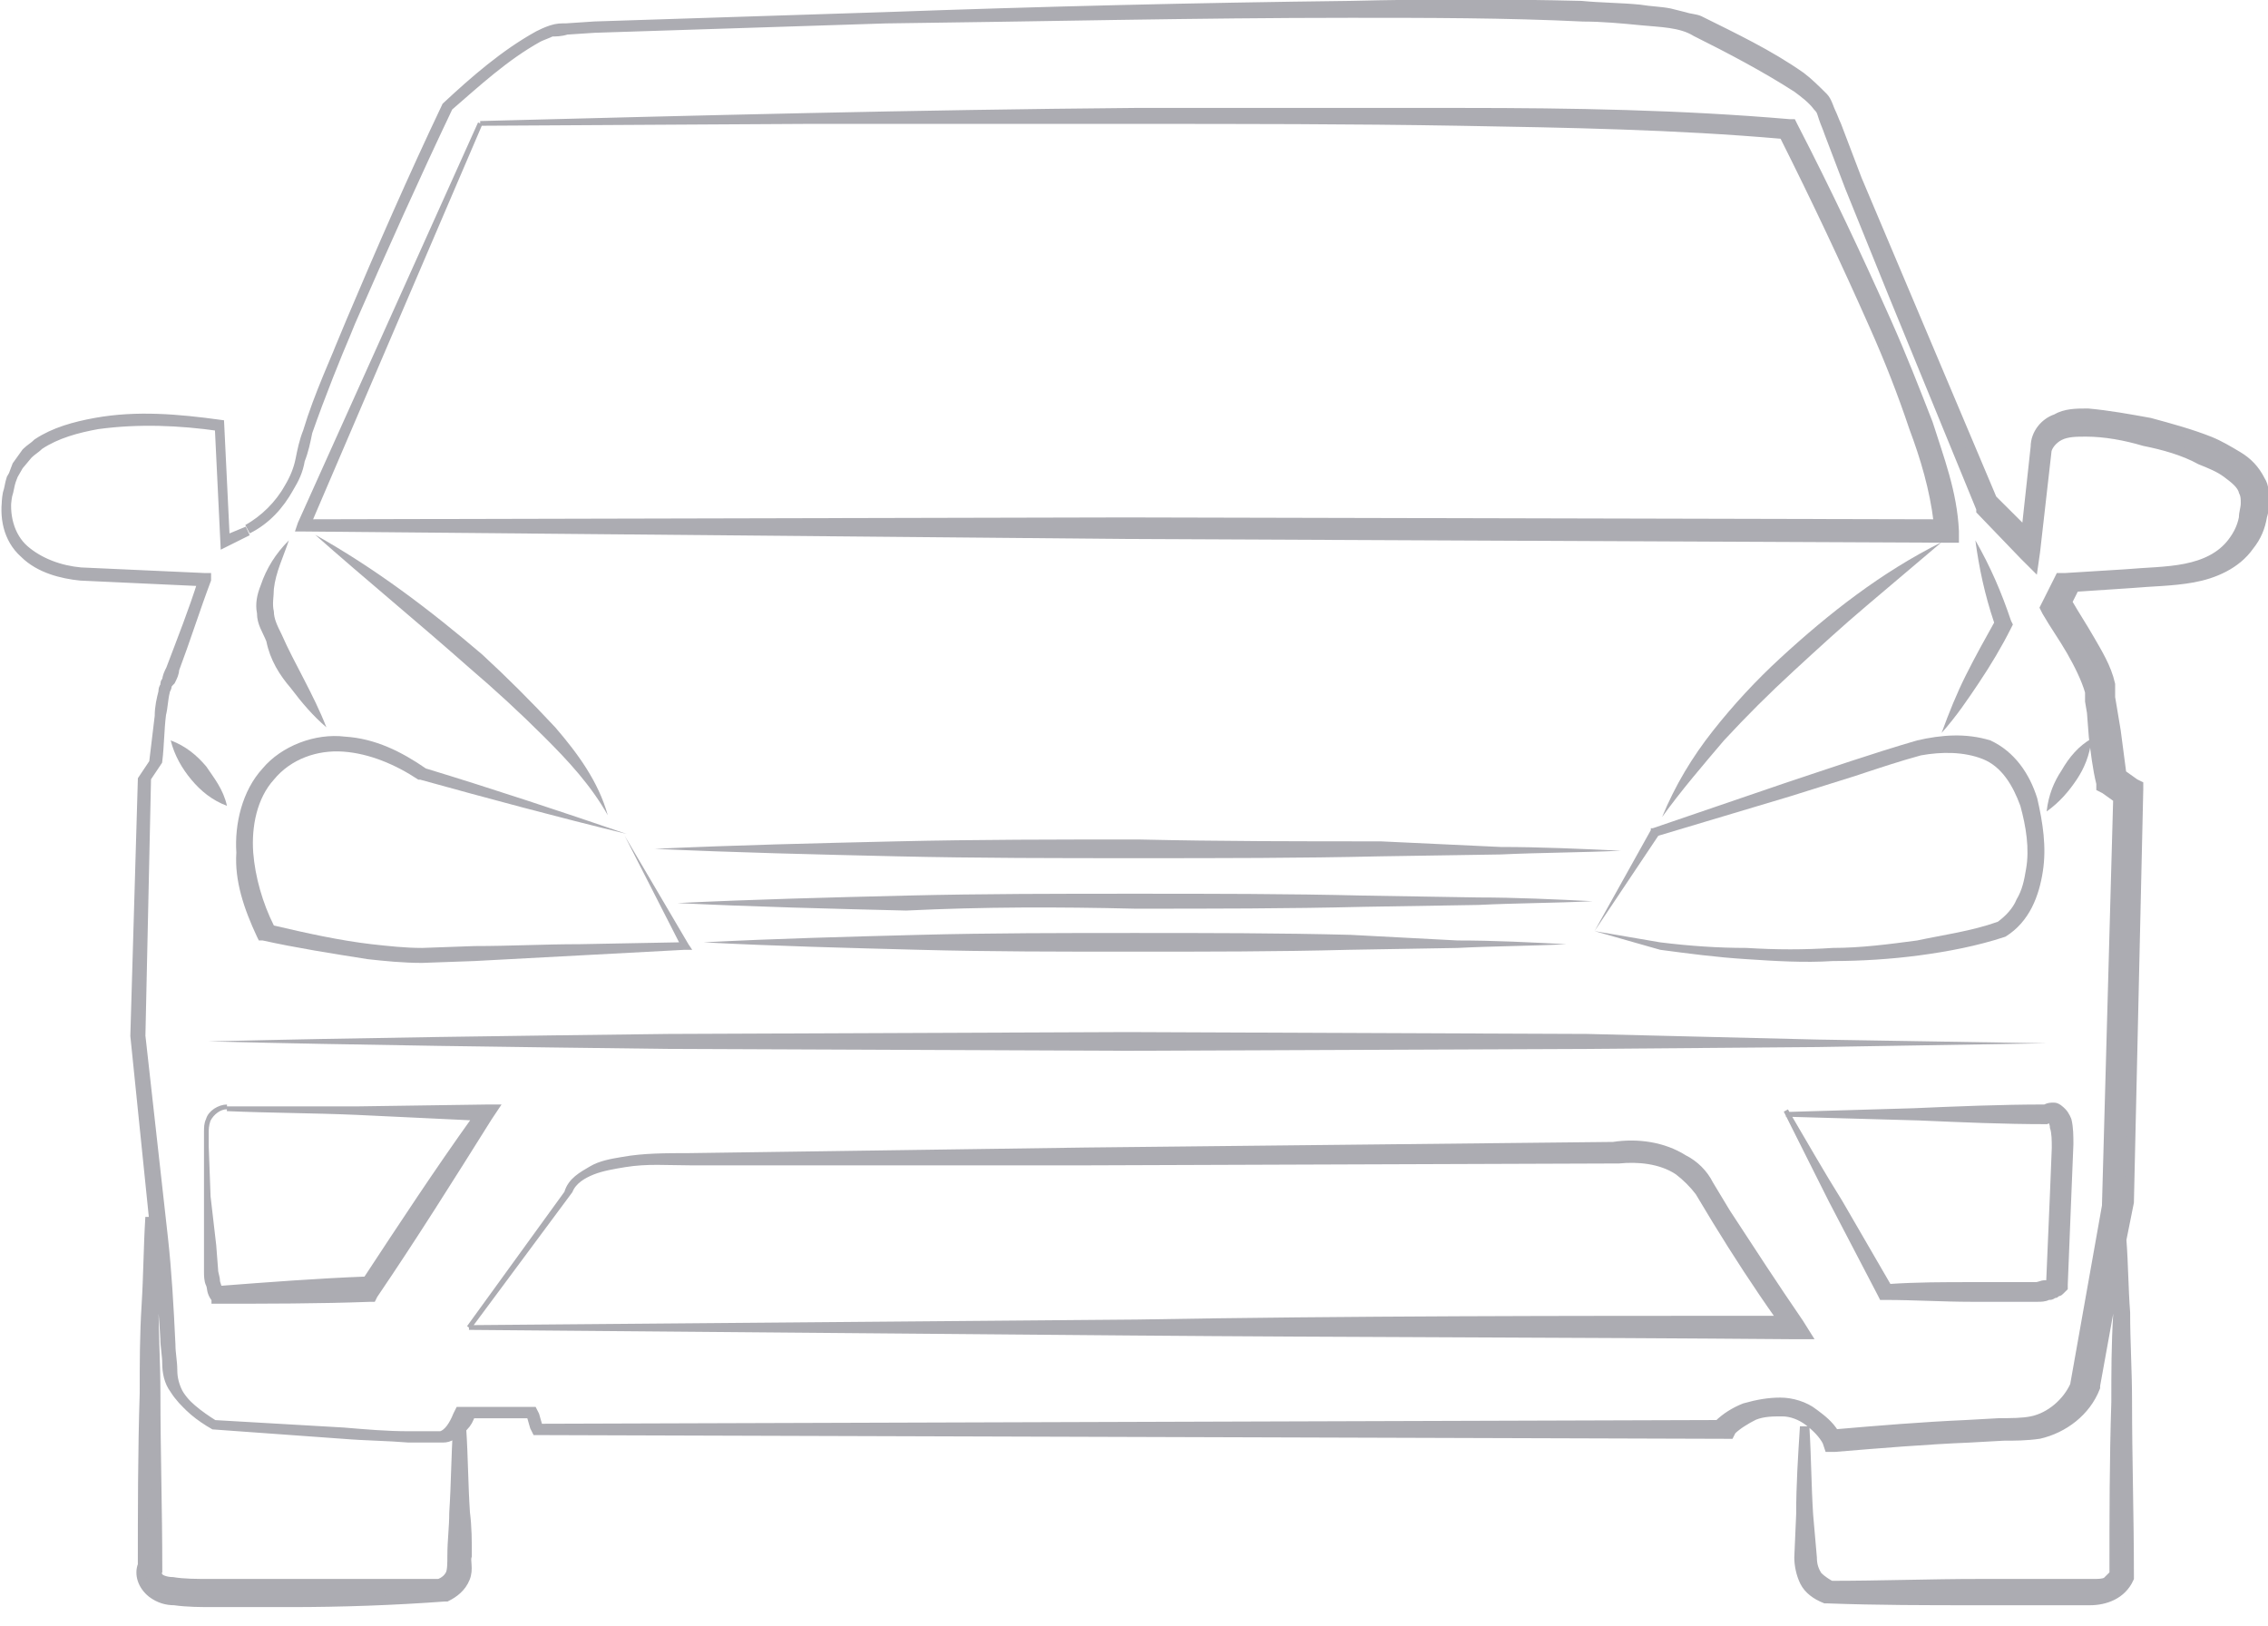 <svg width="120" height="86" viewBox="0 0 120 86" fill="none" xmlns="http://www.w3.org/2000/svg">
<g clip-path="url(#clip0_1860_23341)">
<path d="M119.603 25.42C119.305 24.826 118.908 24.431 118.412 24.134C117.915 23.837 117.419 23.541 116.923 23.343C115.93 22.947 114.838 22.65 113.747 22.354C112.655 22.156 111.563 21.958 110.471 21.859C109.876 21.859 109.28 21.859 108.784 22.156C108.188 22.354 107.692 22.947 107.692 23.64L107.196 28.189L105.409 26.409L100.645 15.133L98.263 9.495L97.171 6.627C97.072 6.429 96.972 6.132 96.873 5.935C96.774 5.737 96.675 5.341 96.476 5.143C96.079 4.748 95.682 4.352 95.285 4.055C93.598 2.868 91.712 1.978 89.925 1.088C89.727 0.989 89.429 0.989 89.131 0.89L88.337 0.692C87.841 0.593 87.345 0.593 86.749 0.494C85.757 0.396 84.665 0.396 83.672 0.297C79.603 0.198 75.533 0.198 71.464 0.297C63.225 0.396 55.087 0.593 46.848 0.89L34.541 1.286L31.464 1.385L29.975 1.484C29.677 1.484 29.479 1.484 29.181 1.582C28.883 1.681 28.685 1.78 28.486 1.879C26.7 2.868 25.111 4.253 23.623 5.638C21.836 9.396 20.149 13.254 18.561 17.012C17.767 18.892 16.972 20.87 16.278 22.848C16.178 23.343 16.079 23.837 15.881 24.332C15.781 24.826 15.583 25.321 15.285 25.816C14.789 26.706 14.094 27.497 13.101 27.992C13.995 27.497 14.789 26.706 15.285 25.816C15.583 25.321 15.781 24.925 15.881 24.332C15.98 23.837 16.079 23.343 16.278 22.848C16.873 20.87 17.767 18.991 18.561 17.012C20.248 13.155 21.935 9.396 23.722 5.638C25.211 4.352 26.7 2.967 28.486 1.978C28.685 1.879 28.982 1.78 29.181 1.681C29.379 1.681 29.677 1.681 29.975 1.582L31.464 1.484L34.541 1.385L46.848 0.989C55.087 0.89 63.225 0.692 71.464 0.692C75.533 0.692 79.702 0.692 83.771 0.89C84.764 0.89 85.856 0.989 86.848 1.088C87.841 1.187 88.933 1.187 89.727 1.681C91.513 2.572 93.399 3.561 95.087 4.649C95.484 4.945 95.881 5.242 96.178 5.638C96.377 5.836 96.377 5.935 96.476 6.231C96.575 6.528 96.675 6.726 96.774 7.023L97.866 9.891L100.149 15.529L104.814 26.904V27.003L107.096 29.376L107.593 29.871L107.692 29.179L108.288 23.936C108.288 23.64 108.585 23.244 108.982 23.046C109.379 22.848 109.876 22.848 110.372 22.848C111.364 22.848 112.456 23.046 113.449 23.343C114.441 23.541 115.533 23.837 116.427 24.332C116.923 24.53 117.419 24.728 117.816 25.024C118.213 25.321 118.61 25.618 118.709 26.013C118.809 26.211 118.809 26.409 118.809 26.607C118.809 26.904 118.709 27.101 118.709 27.398C118.61 27.893 118.412 28.288 118.114 28.684C117.518 29.475 116.625 29.871 115.632 30.069C114.64 30.267 113.548 30.267 112.456 30.366L109.28 30.563H108.982L108.883 30.761L108.288 31.948L108.188 32.146L108.288 32.344C108.685 33.036 109.181 33.728 109.578 34.421C109.975 35.113 110.372 35.904 110.57 36.597C110.57 36.696 110.57 36.696 110.57 36.795V37.091L110.67 37.685L110.769 38.971C110.868 39.762 110.967 40.652 111.166 41.444V41.641L111.364 41.74L112.059 42.235L111.464 63.797L109.776 73.293C109.379 74.183 108.486 74.974 107.494 75.172C106.997 75.271 106.402 75.271 105.806 75.271L104.02 75.37C101.737 75.469 99.355 75.667 97.072 75.864C96.774 75.37 96.377 75.073 95.98 74.776C95.484 74.381 94.789 74.183 94.193 74.183C93.598 74.183 93.002 74.282 92.307 74.48C91.811 74.677 91.315 74.974 90.918 75.37L28.486 75.568L28.288 74.875L28.188 74.677H27.99H24.516H24.317L24.218 74.875C24.02 75.37 23.722 75.865 23.325 75.963C22.828 75.963 22.233 75.963 21.637 75.963C20.446 75.963 19.355 75.865 18.163 75.766L11.315 75.37C10.62 74.974 9.826 74.381 9.429 73.688C9.23 73.293 9.131 72.897 9.131 72.501C9.131 72.007 9.032 71.611 9.032 71.117C8.933 69.04 8.833 67.259 8.635 65.479L7.444 54.797L7.742 41.147L8.337 40.257C8.436 39.465 8.436 38.575 8.536 37.784C8.635 37.388 8.635 36.992 8.734 36.597C8.734 36.498 8.833 36.399 8.833 36.3C8.833 36.201 8.933 36.102 9.032 36.003C9.131 35.806 9.23 35.608 9.23 35.41C9.826 33.827 10.322 32.245 10.918 30.662V30.563H10.819L4.268 30.267C3.176 30.168 2.084 29.772 1.29 29.08C0.496 28.387 0.198 27.2 0.397 26.112C0.496 25.816 0.496 25.618 0.595 25.321L0.992 24.629L1.489 24.035C1.687 23.837 1.886 23.738 2.084 23.541C2.977 22.947 4.069 22.65 5.161 22.453C7.345 22.156 9.528 22.255 11.613 22.552L11.91 28.684L13.101 28.09L11.91 28.585L11.613 22.453C9.429 22.156 7.245 21.958 5.062 22.354C3.97 22.552 2.878 22.848 1.985 23.442C1.786 23.64 1.588 23.738 1.389 23.936L0.893 24.629L0.595 25.42C0.496 25.717 0.496 25.915 0.397 26.211C0.198 27.299 0.397 28.486 1.29 29.277C2.084 30.069 3.275 30.366 4.268 30.464L10.719 30.761C10.223 32.344 9.628 33.827 9.032 35.41C8.933 35.608 8.833 35.806 8.833 36.003C8.734 36.102 8.734 36.102 8.734 36.3C8.635 36.399 8.635 36.498 8.635 36.597C8.536 36.992 8.436 37.388 8.436 37.883C8.337 38.674 8.238 39.564 8.139 40.355L7.543 41.246L7.146 54.797L8.238 65.479C8.436 67.259 8.635 69.04 8.734 70.82C8.734 71.216 8.833 71.71 8.833 72.106C8.833 72.6 8.933 73.095 9.23 73.491C9.727 74.282 10.521 74.875 11.315 75.37L18.163 75.864C19.355 75.963 20.446 75.963 21.637 76.062C22.233 76.062 22.828 76.062 23.424 76.062C23.821 76.062 24.02 75.865 24.218 75.568C24.119 77.051 24.119 78.535 24.02 80.019C24.02 80.81 23.92 81.502 23.92 82.294C23.92 82.689 23.92 83.085 23.821 83.283C23.722 83.481 23.523 83.678 23.226 83.777H15.186H11.116C10.422 83.777 9.727 83.777 9.131 83.678C8.833 83.678 8.536 83.579 8.436 83.481C8.337 83.382 8.238 83.184 8.337 83.085V82.986C8.337 79.92 8.238 76.755 8.238 73.688C8.238 72.106 8.139 70.622 8.139 69.04C8.039 67.457 8.039 65.973 7.94 64.391C7.841 65.973 7.841 67.457 7.742 69.04C7.642 70.622 7.642 72.106 7.642 73.688C7.543 76.755 7.543 79.92 7.543 82.986V82.788C7.345 83.283 7.543 83.876 8.039 84.272C8.436 84.569 8.833 84.668 9.23 84.668C9.925 84.766 10.62 84.766 11.315 84.766H15.384C18.064 84.766 20.843 84.668 23.523 84.47H23.623C24.02 84.272 24.417 83.975 24.615 83.481C24.814 82.986 24.615 82.59 24.714 82.294C24.714 81.502 24.714 80.81 24.615 80.019C24.516 78.535 24.516 77.051 24.417 75.568L24.516 75.469C24.714 75.271 24.814 75.073 24.913 74.776H28.089L28.288 75.469L28.387 75.667H28.585L91.315 75.864H91.513L91.613 75.667C91.91 75.37 92.407 75.073 92.804 74.875C93.3 74.677 93.796 74.677 94.293 74.677C94.789 74.677 95.285 74.875 95.682 75.172C96.079 75.469 96.476 75.865 96.675 76.26L96.774 76.557H97.072C99.454 76.359 101.836 76.161 104.218 76.062L106.005 75.963C106.6 75.963 107.196 75.963 107.891 75.864C109.181 75.568 110.372 74.677 110.868 73.392V73.293L112.159 66.171C112.059 67.259 112.059 68.347 112.059 69.534C111.96 71.117 111.96 72.6 111.96 74.183C111.861 77.249 111.861 80.216 111.861 83.283C111.762 83.382 111.563 83.579 111.464 83.678C111.265 83.777 111.067 83.777 110.67 83.777H108.685H104.714C102.134 83.777 99.454 83.876 96.873 83.876C96.675 83.777 96.377 83.579 96.178 83.382C95.98 83.085 95.881 82.788 95.881 82.393L95.682 80.118C95.583 78.535 95.583 77.051 95.484 75.469C95.384 77.051 95.285 78.535 95.285 80.118L95.186 82.393C95.186 82.788 95.285 83.283 95.484 83.678C95.682 84.074 96.079 84.371 96.575 84.569H96.675C99.355 84.668 101.935 84.668 104.615 84.668H108.585H110.57C111.364 84.668 112.258 84.371 112.655 83.481V83.382V83.283C112.655 80.216 112.556 77.15 112.556 74.084C112.556 72.501 112.456 71.018 112.456 69.435C112.357 68.149 112.357 66.864 112.258 65.578L112.655 63.599L113.151 41.74V41.542L112.953 41.444L112.258 40.949C112.159 40.158 112.059 39.465 111.96 38.674L111.762 37.487L111.662 36.894V36.597C111.662 36.498 111.662 36.3 111.662 36.201C111.464 35.311 110.967 34.52 110.57 33.827C110.173 33.135 109.776 32.541 109.379 31.849L109.776 31.058L112.754 30.86C113.846 30.761 114.938 30.761 116.03 30.563C117.121 30.366 118.312 29.871 119.007 28.882C119.404 28.387 119.603 27.893 119.702 27.299C119.801 27.003 119.801 26.706 119.801 26.508C119.801 26.112 119.801 25.717 119.603 25.42Z" fill="#ACACB2" stroke="#ACACB2" stroke-width="0.5" stroke-miterlimit="10"/>
<path d="M59.552 28.387L103.026 28.585H103.522V28.09C103.423 26.013 102.728 24.233 102.133 22.354C101.438 20.573 100.743 18.793 99.949 17.012C98.361 13.452 96.773 10.089 94.986 6.627L94.887 6.429H94.689C88.932 5.934 83.175 5.835 77.319 5.835C71.562 5.835 65.805 5.835 60.048 5.835C48.435 5.934 36.922 6.231 25.408 6.528L42.678 6.429H59.949C65.706 6.429 71.463 6.429 77.219 6.528C82.976 6.627 88.634 6.726 94.291 7.22C95.979 10.583 97.567 13.946 99.056 17.309C99.85 19.09 100.545 20.87 101.14 22.65C101.736 24.233 102.232 25.914 102.43 27.596L59.552 27.497L16.376 27.596L25.408 6.528L15.88 27.695L15.78 27.991H16.078L59.552 28.387Z" fill="#ACACB2" stroke="#ACACB2" stroke-width="0.25" stroke-miterlimit="10"/>
<path d="M101.438 39.167C99.056 39.86 96.773 40.651 94.391 41.442L87.443 43.816H87.344V43.915L84.366 49.256L87.741 44.212L94.689 42.135L98.163 41.047C99.354 40.651 100.545 40.255 101.637 39.959C102.728 39.761 103.92 39.761 104.912 40.156C105.905 40.552 106.5 41.541 106.897 42.629C107.195 43.717 107.393 44.904 107.195 45.992C107.096 46.586 106.996 47.08 106.699 47.575C106.5 48.069 106.103 48.465 105.706 48.761C104.317 49.256 102.828 49.454 101.438 49.751C99.949 49.949 98.46 50.146 96.972 50.146C95.483 50.245 93.994 50.245 92.406 50.146C90.917 50.146 89.428 50.047 87.84 49.85L84.366 49.256L87.84 50.245C89.329 50.443 90.818 50.641 92.406 50.74C93.895 50.839 95.483 50.938 96.972 50.839C98.46 50.839 100.049 50.74 101.537 50.542C103.026 50.344 104.614 50.047 106.103 49.553C107.393 48.761 107.89 47.377 108.088 46.091C108.287 44.805 108.088 43.519 107.791 42.233C107.393 40.948 106.599 39.761 105.309 39.167C104.019 38.772 102.728 38.87 101.438 39.167Z" fill="#ACACB2"/>
<path d="M13.597 49.553L13.696 49.751H13.895C15.681 50.146 17.567 50.443 19.453 50.74C20.346 50.839 21.339 50.938 22.331 50.938L25.11 50.839C26.996 50.74 28.783 50.641 30.669 50.542L36.227 50.245H36.624L36.425 49.948L33.051 44.212L35.929 49.849L30.669 49.948C28.783 49.948 26.996 50.047 25.11 50.047L22.331 50.146C21.438 50.146 20.545 50.047 19.651 49.948C17.964 49.751 16.177 49.355 14.49 48.959C13.895 47.772 13.498 46.388 13.398 45.102C13.299 43.717 13.597 42.233 14.49 41.244C15.383 40.156 16.773 39.662 18.163 39.761C19.552 39.859 20.942 40.453 22.133 41.244H22.232C25.805 42.233 29.478 43.222 33.15 44.113C29.676 42.926 26.103 41.739 22.53 40.651C21.239 39.761 19.85 39.068 18.262 38.969C16.674 38.772 14.887 39.464 13.895 40.651C12.803 41.838 12.406 43.618 12.505 45.102C12.406 46.586 12.902 48.069 13.597 49.553Z" fill="#ACACB2"/>
<path d="M15.384 36.399C15.979 37.19 16.575 37.882 17.27 38.476C16.575 36.695 15.582 35.113 14.887 33.53C14.689 33.135 14.49 32.739 14.49 32.343C14.391 31.948 14.49 31.552 14.49 31.156C14.59 30.266 14.987 29.475 15.284 28.585C14.59 29.277 14.093 30.068 13.796 30.959C13.597 31.453 13.498 31.948 13.597 32.442C13.597 33.036 13.895 33.431 14.093 33.926C14.292 34.915 14.788 35.706 15.384 36.399Z" fill="#ACACB2"/>
<path d="M25.507 34.618C22.728 32.245 19.849 30.069 16.673 28.288C19.353 30.662 22.132 32.937 24.812 35.311C26.202 36.498 27.492 37.685 28.782 38.971C30.073 40.256 31.264 41.542 32.157 43.125C31.661 41.344 30.569 39.861 29.378 38.476C28.088 37.091 26.797 35.805 25.507 34.618Z" fill="#ACACB2"/>
<path d="M10.917 40.552C10.421 39.959 9.825 39.464 9.031 39.167C9.23 39.959 9.627 40.651 10.123 41.244C10.619 41.838 11.215 42.332 12.009 42.629C11.81 41.739 11.314 41.145 10.917 40.552Z" fill="#ACACB2"/>
<path d="M94.889 35.508C96.179 34.321 97.47 33.134 98.76 32.046C100.05 30.958 101.44 29.771 102.73 28.683C99.554 30.265 96.775 32.441 94.194 34.815C92.904 36.002 91.713 37.288 90.621 38.673C89.529 40.057 88.636 41.541 87.941 43.222C88.934 41.838 90.125 40.453 91.217 39.167C92.408 37.881 93.599 36.694 94.889 35.508Z" fill="#ACACB2"/>
<path d="M102.73 38.773C103.525 37.882 104.12 36.992 104.716 36.102C105.311 35.212 105.907 34.223 106.403 33.233L106.502 33.036L106.403 32.838C105.907 31.354 105.311 29.97 104.517 28.585C104.716 30.068 105.013 31.453 105.51 32.937C105.013 33.827 104.517 34.717 104.021 35.706C103.525 36.695 103.127 37.684 102.73 38.773Z" fill="#ACACB2"/>
<path d="M109.875 41.245C110.272 40.652 110.57 39.959 110.669 39.069C109.975 39.465 109.478 40.058 109.081 40.751C108.684 41.344 108.387 42.037 108.287 42.927C108.982 42.432 109.478 41.839 109.875 41.245Z" fill="#ACACB2"/>
<path d="M73.052 45.3L79.404 45.201C81.489 45.102 83.672 45.102 85.757 45.003C83.672 44.904 81.489 44.805 79.404 44.805L73.052 44.508C68.784 44.508 64.516 44.508 60.248 44.409C55.98 44.409 51.712 44.409 47.444 44.508C43.176 44.607 38.908 44.706 34.64 44.904C38.908 45.102 43.176 45.201 47.444 45.3C51.712 45.398 55.98 45.398 60.248 45.398C64.516 45.398 68.784 45.398 73.052 45.3Z" fill="#ACACB2"/>
<path d="M60.051 48.07C64.121 48.07 68.091 48.07 72.16 47.971L78.215 47.872C80.2 47.773 82.284 47.773 84.269 47.674C82.284 47.575 80.2 47.476 78.215 47.476L72.16 47.377C68.091 47.278 64.121 47.278 60.051 47.278C55.982 47.278 52.011 47.278 47.942 47.377C43.873 47.476 39.902 47.575 35.833 47.773C39.902 47.971 43.873 48.07 47.942 48.169C52.011 47.971 55.982 47.971 60.051 48.07Z" fill="#ACACB2"/>
<path d="M59.951 50.344C63.722 50.344 67.593 50.344 71.365 50.245L77.122 50.147C79.008 50.048 80.894 50.048 82.879 49.949C80.993 49.85 79.107 49.751 77.122 49.751L71.464 49.454C67.693 49.355 63.822 49.355 60.05 49.355C56.278 49.355 52.407 49.355 48.636 49.454C44.864 49.553 40.993 49.652 37.221 49.85C40.993 50.048 44.864 50.147 48.636 50.245C52.308 50.344 56.179 50.344 59.951 50.344Z" fill="#ACACB2"/>
<path d="M83.971 54.696L59.654 54.597L35.336 54.696C27.197 54.795 19.157 54.894 11.019 55.092C19.157 55.29 27.197 55.389 35.336 55.488L59.654 55.587L83.971 55.488L96.18 55.389L108.289 55.191L96.18 54.993L83.971 54.696Z" fill="#ACACB2"/>
<path d="M91.415 64.093L90.521 62.61C90.224 62.016 89.727 61.522 89.132 61.225C88.04 60.532 86.65 60.335 85.36 60.532H85.459L57.469 60.829L43.474 61.027L36.427 61.126C35.236 61.126 34.045 61.126 32.953 61.324C32.358 61.423 31.762 61.522 31.266 61.818C30.77 62.115 30.174 62.412 29.976 63.104L24.814 70.226L30.174 63.005C30.372 62.511 30.869 62.214 31.365 62.016C31.861 61.818 32.457 61.719 33.052 61.62C34.243 61.423 35.335 61.522 36.526 61.522H43.574H57.569L85.559 61.423H85.658C86.65 61.324 87.841 61.423 88.735 62.016C89.132 62.313 89.529 62.709 89.827 63.104L90.72 64.588C91.812 66.368 92.903 68.05 94.095 69.731C82.779 69.731 71.464 69.731 60.149 69.929L24.814 70.226L59.653 70.522C71.365 70.621 83.177 70.621 94.889 70.72H95.782L95.286 69.929C93.995 68.05 92.705 66.071 91.415 64.093Z" fill="#ACACB2" stroke="#ACACB2" stroke-width="0.25" stroke-miterlimit="10"/>
<path d="M26.302 58.555H25.707L18.858 58.654C16.575 58.654 14.292 58.654 12.009 58.654C14.292 58.753 16.575 58.753 18.858 58.852L25.111 59.149C23.126 61.918 21.24 64.787 19.354 67.655C16.774 67.754 14.193 67.952 11.613 68.15C11.613 68.051 11.513 67.853 11.513 67.754C11.513 67.556 11.414 67.358 11.414 67.16L11.315 65.875L11.017 63.303L10.918 60.632V59.94C10.918 59.742 10.918 59.544 11.017 59.248C11.216 58.852 11.613 58.555 12.009 58.555C11.613 58.555 11.116 58.852 11.017 59.248C10.918 59.445 10.918 59.643 10.918 59.94V60.632V63.303V65.974V67.259C10.918 67.457 10.918 67.754 11.017 67.952C11.116 68.15 11.017 68.347 11.315 68.743V68.842H11.414C14.094 68.842 16.873 68.842 19.553 68.743H19.752L19.851 68.545C21.935 65.479 23.92 62.314 25.905 59.149L26.302 58.555Z" fill="#ACACB2" stroke="#ACACB2" stroke-width="0.25" stroke-miterlimit="10"/>
<path d="M109.182 58.751C109.082 58.652 108.884 58.454 108.685 58.454C108.487 58.454 108.387 58.454 108.189 58.553C105.906 58.553 103.524 58.652 101.241 58.751L94.492 58.949L101.539 59.147C103.822 59.246 106.005 59.344 108.288 59.344L108.487 59.246C108.387 59.246 108.487 59.246 108.487 59.246C108.487 59.344 108.586 59.444 108.586 59.641C108.685 59.938 108.685 60.334 108.685 60.729L108.586 63.202L108.387 67.851C108.387 67.851 108.288 67.851 108.189 67.851C107.99 67.851 107.891 67.95 107.693 67.95C107.296 67.95 106.998 67.95 106.601 67.95H104.318C102.829 67.95 101.44 67.95 99.951 68.049L97.37 63.598C96.378 62.015 95.484 60.433 94.492 58.751C95.286 60.334 96.08 61.916 96.874 63.499L99.454 68.444L99.554 68.642H99.752C101.241 68.642 102.829 68.741 104.318 68.741H106.601C106.998 68.741 107.395 68.741 107.792 68.741C107.99 68.741 108.189 68.741 108.387 68.642C108.487 68.642 108.586 68.642 108.685 68.543C108.785 68.543 108.785 68.543 108.884 68.444C108.983 68.444 108.983 68.444 109.182 68.246L109.281 68.148V67.95L109.479 63.004L109.579 60.532C109.579 60.136 109.579 59.641 109.479 59.246C109.479 59.246 109.38 58.949 109.182 58.751Z" fill="#ACACB2" stroke="#ACACB2" stroke-width="0.25" stroke-miterlimit="10"/>
</g>
<defs>
<clipPath id="clip0_1860_23341">
<rect width="120" height="85.063" fill="white"/>
</clipPath>
</defs>
</svg>
